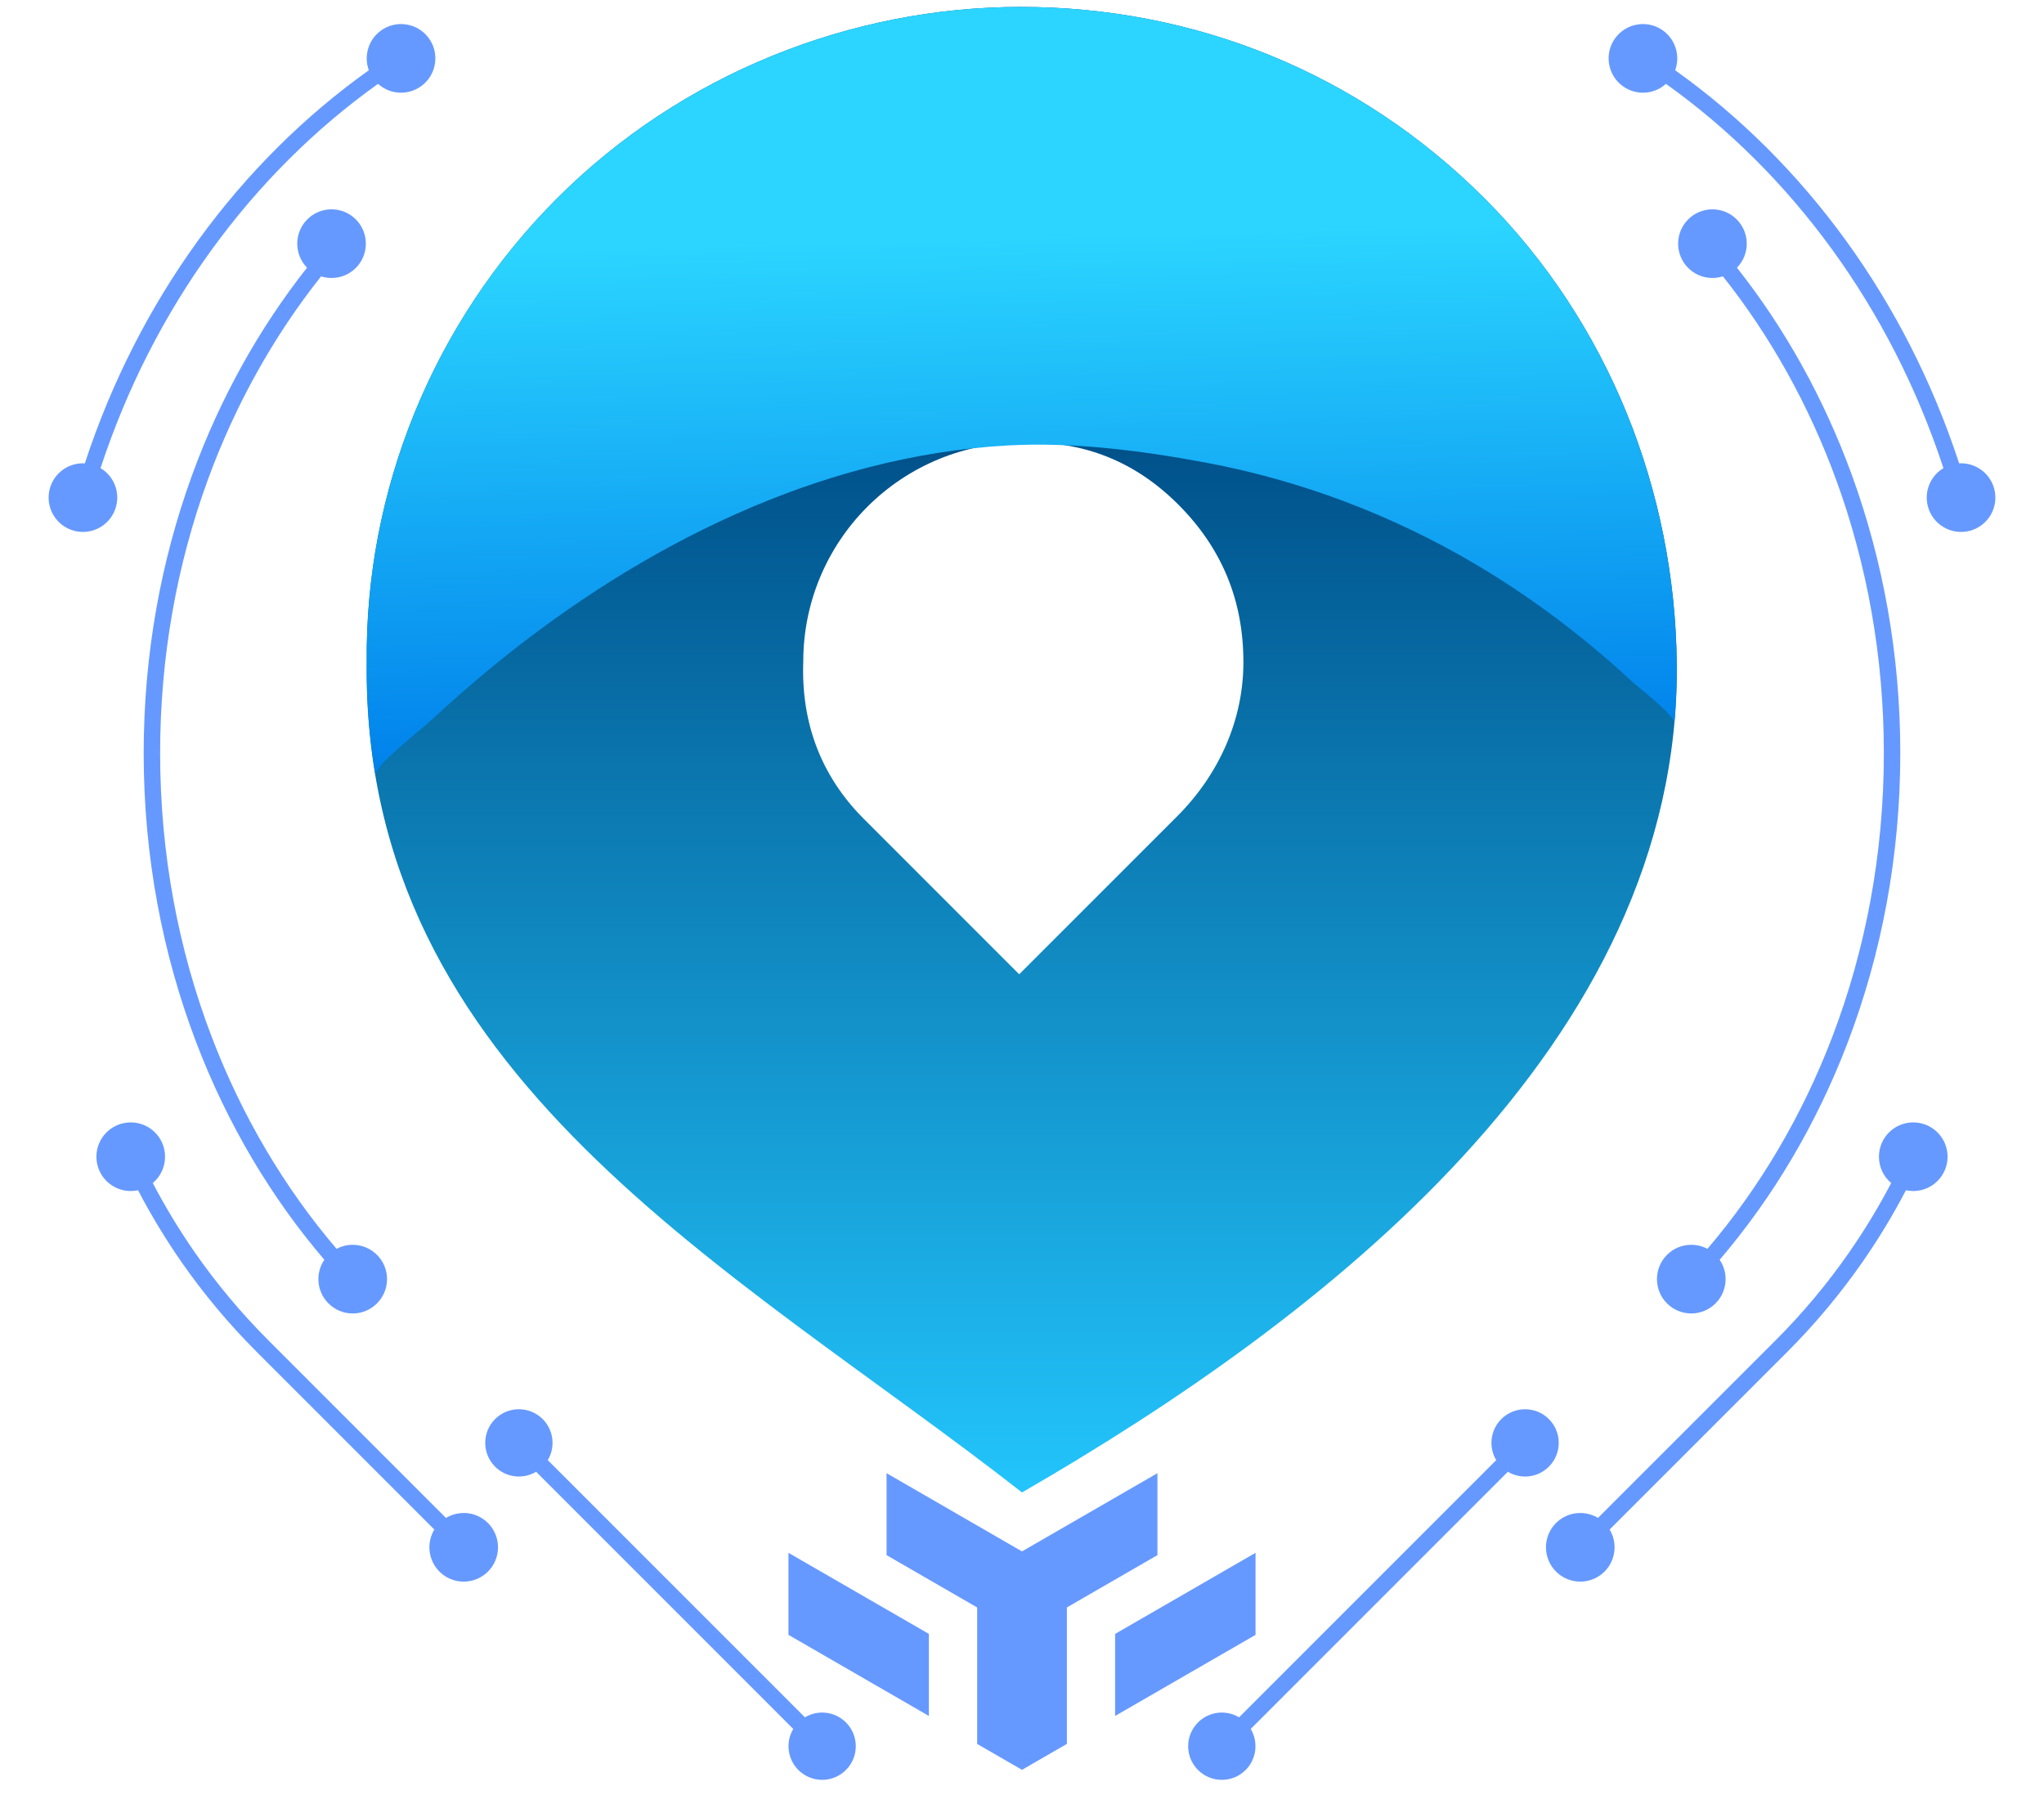 <?xml version="1.0" encoding="UTF-8"?>
<!DOCTYPE svg PUBLIC "-//W3C//DTD SVG 1.1//EN" "http://www.w3.org/Graphics/SVG/1.1/DTD/svg11.dtd">
<!-- Creator: CorelDRAW 2020 (64-Bit) -->
<svg xmlns="http://www.w3.org/2000/svg" xml:space="preserve" width="85px" height="75px" version="1.1" style="shape-rendering:geometricPrecision; text-rendering:geometricPrecision; image-rendering:optimizeQuality; fill-rule:evenodd; clip-rule:evenodd"
viewBox="0 0 8500000 7500000"
 xmlns:xlink="http://www.w3.org/1999/xlink"
 xmlns:xodm="http://www.corel.com/coreldraw/odm/2003">
 <defs>
  <style type="text/css">
   <![CDATA[
    .fil0 {fill:#6699FF}
    .fil1 {fill:url(#id0)}
    .fil2 {fill:url(#id1)}
   ]]>
  </style>
  <linearGradient id="id0" gradientUnits="userSpaceOnUse" x1="4249000" y1="6166600" x2="4249200" y2="1840700">
   <stop offset="0" style="stop-opacity:1; stop-color:#22C4FB"/>
   <stop offset="1" style="stop-opacity:1; stop-color:#00518A"/>
  </linearGradient>
  <linearGradient id="id1" gradientUnits="userSpaceOnUse" x1="4202100" y1="985400" x2="4259600" y2="3145800">
   <stop offset="0" style="stop-opacity:1; stop-color:#2BD5FF"/>
   <stop offset="1" style="stop-opacity:1; stop-color:#0081EB"/>
  </linearGradient>
 </defs>
 <g id="Layer_x0020_1">
  <g id="_2173785227152">
   <path class="fil0" d="M2058800 6097900c46400,46300 117000,53300 170700,21200l1069300 1069300c-32100,53600 -25100,124300 21200,170600 54700,54700 143200,54700 197800,0 54700,-54600 54700,-143200 0,-197700 -46200,-46400 -116800,-53500 -170600,-21300l-1069300 -1069300c32200,-53700 25100,-124400 -21200,-170700 -54700,-54500 -143200,-54500 -197900,0 -54600,54700 -54600,143200 0,197900zm2191200 1260400l-186500 -107700 0 -567400 -376700 -217500 0 -340700 563200 325200 563200 -325200 0 340700 -376600 217500 0 567400 -186600 107700zm-971100 -902200l583900 337100 0 341100 -583900 -337100 0 -341100zm1942300 0l-584000 337100 0 341100 584000 -337100 0 -341100zm2643300 -1537500c-52000,99300 -110400,195800 -175200,288900 -89700,129000 -191400,251100 -304500,364100l-739500 739300c-37900,-22800 -85800,-27700 -129600,-9100 -72500,30900 -106300,114700 -75400,187200 30800,72500 114600,106300 187200,75500 72400,-30900 106300,-114800 75400,-187300 -2700,-6300 -5800,-12300 -9200,-17900l739500 -739300c116300,-116500 220500,-241600 312300,-373400 66500,-95700 126700,-195200 180300,-297900 9800,2100 20000,3200 30400,3200 78900,0 142800,-63900 142800,-142700 0,-78800 -63900,-142700 -142800,-142700 -78800,0 -142600,63900 -142600,142700 0,43900 19800,83200 50900,109400zm-1173400 -4654300c-12000,-77900 41500,-150700 119300,-162600 78000,-12100 150900,41400 162800,119300 3800,24800 1000,49100 -7100,71000 266800,190000 508100,429100 710700,708700 197400,272500 358200,583700 470300,925700 72600,-4100 137700,47400 149000,120800 12000,77900 -41500,150700 -119300,162800 -78100,11800 -150900,-41500 -162800,-119500 -9100,-59100 19500,-115300 67800,-144100 -110000,-334600 -267300,-639100 -460400,-905600 -197900,-273200 -433300,-506700 -693600,-692200 -20000,18100 -45300,30700 -73900,35200 -78000,11900 -150800,-41600 -162800,-119500zm287400 748800c0,-78900 63900,-142800 142700,-142800 78800,0 142700,63900 142700,142800 0,38800 -15500,74100 -40800,99800 199100,252100 361400,542500 477300,860400 130100,356800 202000,748100 202000,1158200 0,427800 -78100,834900 -219000,1203700 -128700,337300 -310100,642700 -532200,902600 15600,22900 24700,50500 24700,80300 0,78800 -63800,142800 -142700,142800 -78900,0 -142700,-64000 -142700,-142800 0,-78800 63800,-142700 142700,-142700 24300,0 47100,6100 67200,16800 216400,-253700 393400,-551800 519200,-881300 137900,-361100 214400,-760000 214400,-1179400 0,-402300 -70400,-785700 -197700,-1135000 -114500,-313600 -274800,-599800 -471500,-847500 -13800,4400 -28400,6800 -43600,6800 -78800,0 -142700,-63900 -142700,-142700zm-1798600 6345900c-54700,54700 -143300,54700 -197900,0 -54700,-54600 -54700,-143200 0,-197700 46300,-46400 116900,-53500 170700,-21300l1069300 -1069200c-32200,-53800 -25100,-124400 21200,-170800 54600,-54500 143300,-54500 197800,0 54700,54700 54700,143200 0,197900 -46200,46300 -116900,53400 -170600,21200l-1069300 1069300c32200,53700 25100,124300 -21200,170600zm-3371100 -7094700c12000,-77900 -41500,-150700 -119300,-162600 -78000,-12100 -150900,41400 -162800,119300 -3800,24800 -1000,49100 7100,71100 -266800,189900 -508100,428900 -710700,708600 -197300,272500 -358200,583700 -470300,925700 -72600,-4100 -137700,47500 -149000,120800 -11900,77900 41500,150700 119400,162800 78000,11800 150800,-41500 162700,-119500 9100,-59100 -19400,-115300 -67800,-144200 110000,-334600 267300,-639000 460400,-905500 197900,-273200 433400,-506700 693700,-692200 20000,18100 45300,30700 73900,35200 77900,11900 150800,-41600 162700,-119500zm-287400 748800c0,-78900 -63800,-142800 -142700,-142800 -78800,0 -142600,63900 -142600,142800 0,38800 15500,74100 40700,99800 -199000,252100 -361300,542600 -477300,860500 -130100,356700 -202000,748000 -202000,1158100 0,427800 78100,834900 219000,1203700 128800,337300 310200,642700 532300,902500 -15600,22900 -24800,50600 -24800,80400 0,78800 63900,142800 142800,142800 78700,0 142700,-64000 142700,-142800 0,-78800 -64000,-142700 -142700,-142700 -24300,0 -47100,6100 -67200,16800 -216500,-253700 -393400,-551800 -519200,-881300 -138000,-361100 -214500,-760000 -214500,-1179400 0,-402300 70400,-785700 197700,-1134900 114400,-313600 274900,-599800 471600,-847600 13700,4400 28300,6800 43500,6800 78900,0 142700,-63900 142700,-142700zm538200 5475900c30900,-72500 -2900,-156300 -75400,-187200 -43800,-18600 -91800,-13700 -129700,9200l-739400 -739400c-113100,-113100 -214800,-235100 -304600,-364100 -64700,-93100 -123200,-189600 -175100,-288900 31200,-26200 51000,-65500 51000,-109400 0,-78800 -63900,-142700 -142700,-142700 -78900,0 -142800,63900 -142800,142700 0,78800 63900,142700 142800,142700 10400,0 20600,-1100 30400,-3200 53600,102700 113800,202200 180300,297900 91700,131800 196000,256900 312300,373200l739500 739500c-3400,5700 -6500,11600 -9200,17900 -30800,72500 2900,156400 75400,187300 72600,30800 156400,-3000 187200,-75500z"/>
   <path class="fil1" d="M4238300 4050800c0,0 483500,-483400 656200,-656100 177600,-177600 276200,-404600 276200,-641400 0,-256500 -88800,-473600 -271300,-656100 -177600,-177600 -394600,-266400 -651200,-256500 -236800,0 -468700,93800 -641300,266400 -172700,172600 -266400,404500 -266400,641300 -9900,256500 74000,478600 251600,656100 177500,177600 646200,646300 646200,646300zm-2713200 -1294300c-7900,-712600 273200,-1413300 791800,-1931900 518700,-518700 1223400,-795800 1928100,-795800 720600,100 1405500,273100 1928100,795800 518700,518600 791800,1219300 799700,1932000 17700,1586000 -1476600,2728900 -2722700,3448400 -1196700,-934900 -2744100,-1729100 -2725000,-3448500z"/>
   <path class="fil2" d="M6972800 2756600c1000,83700 -2700,167400 -9800,250700 2700,-32800 -149300,-148700 -175400,-173000 -64800,-60000 -131300,-118000 -199900,-173600 -142800,-115800 -293900,-221500 -452300,-315100 -345000,-203700 -723800,-347600 -1117600,-421500 -267800,-50300 -552600,-86900 -825200,-72200 -785900,42600 -1526900,417400 -2128200,906300 -95100,77400 -187500,158000 -277200,241500 -29800,27700 -232200,186200 -226200,222700 -25000,-153500 -37600,-309300 -35900,-465900 -7900,-712600 273200,-1413300 791800,-1931900 518700,-518700 1223400,-795800 1928100,-795800 720600,100 1405500,273100 1928100,795800 518700,518600 791800,1219300 799700,1932000z"/>
  </g>
 </g>
</svg>
